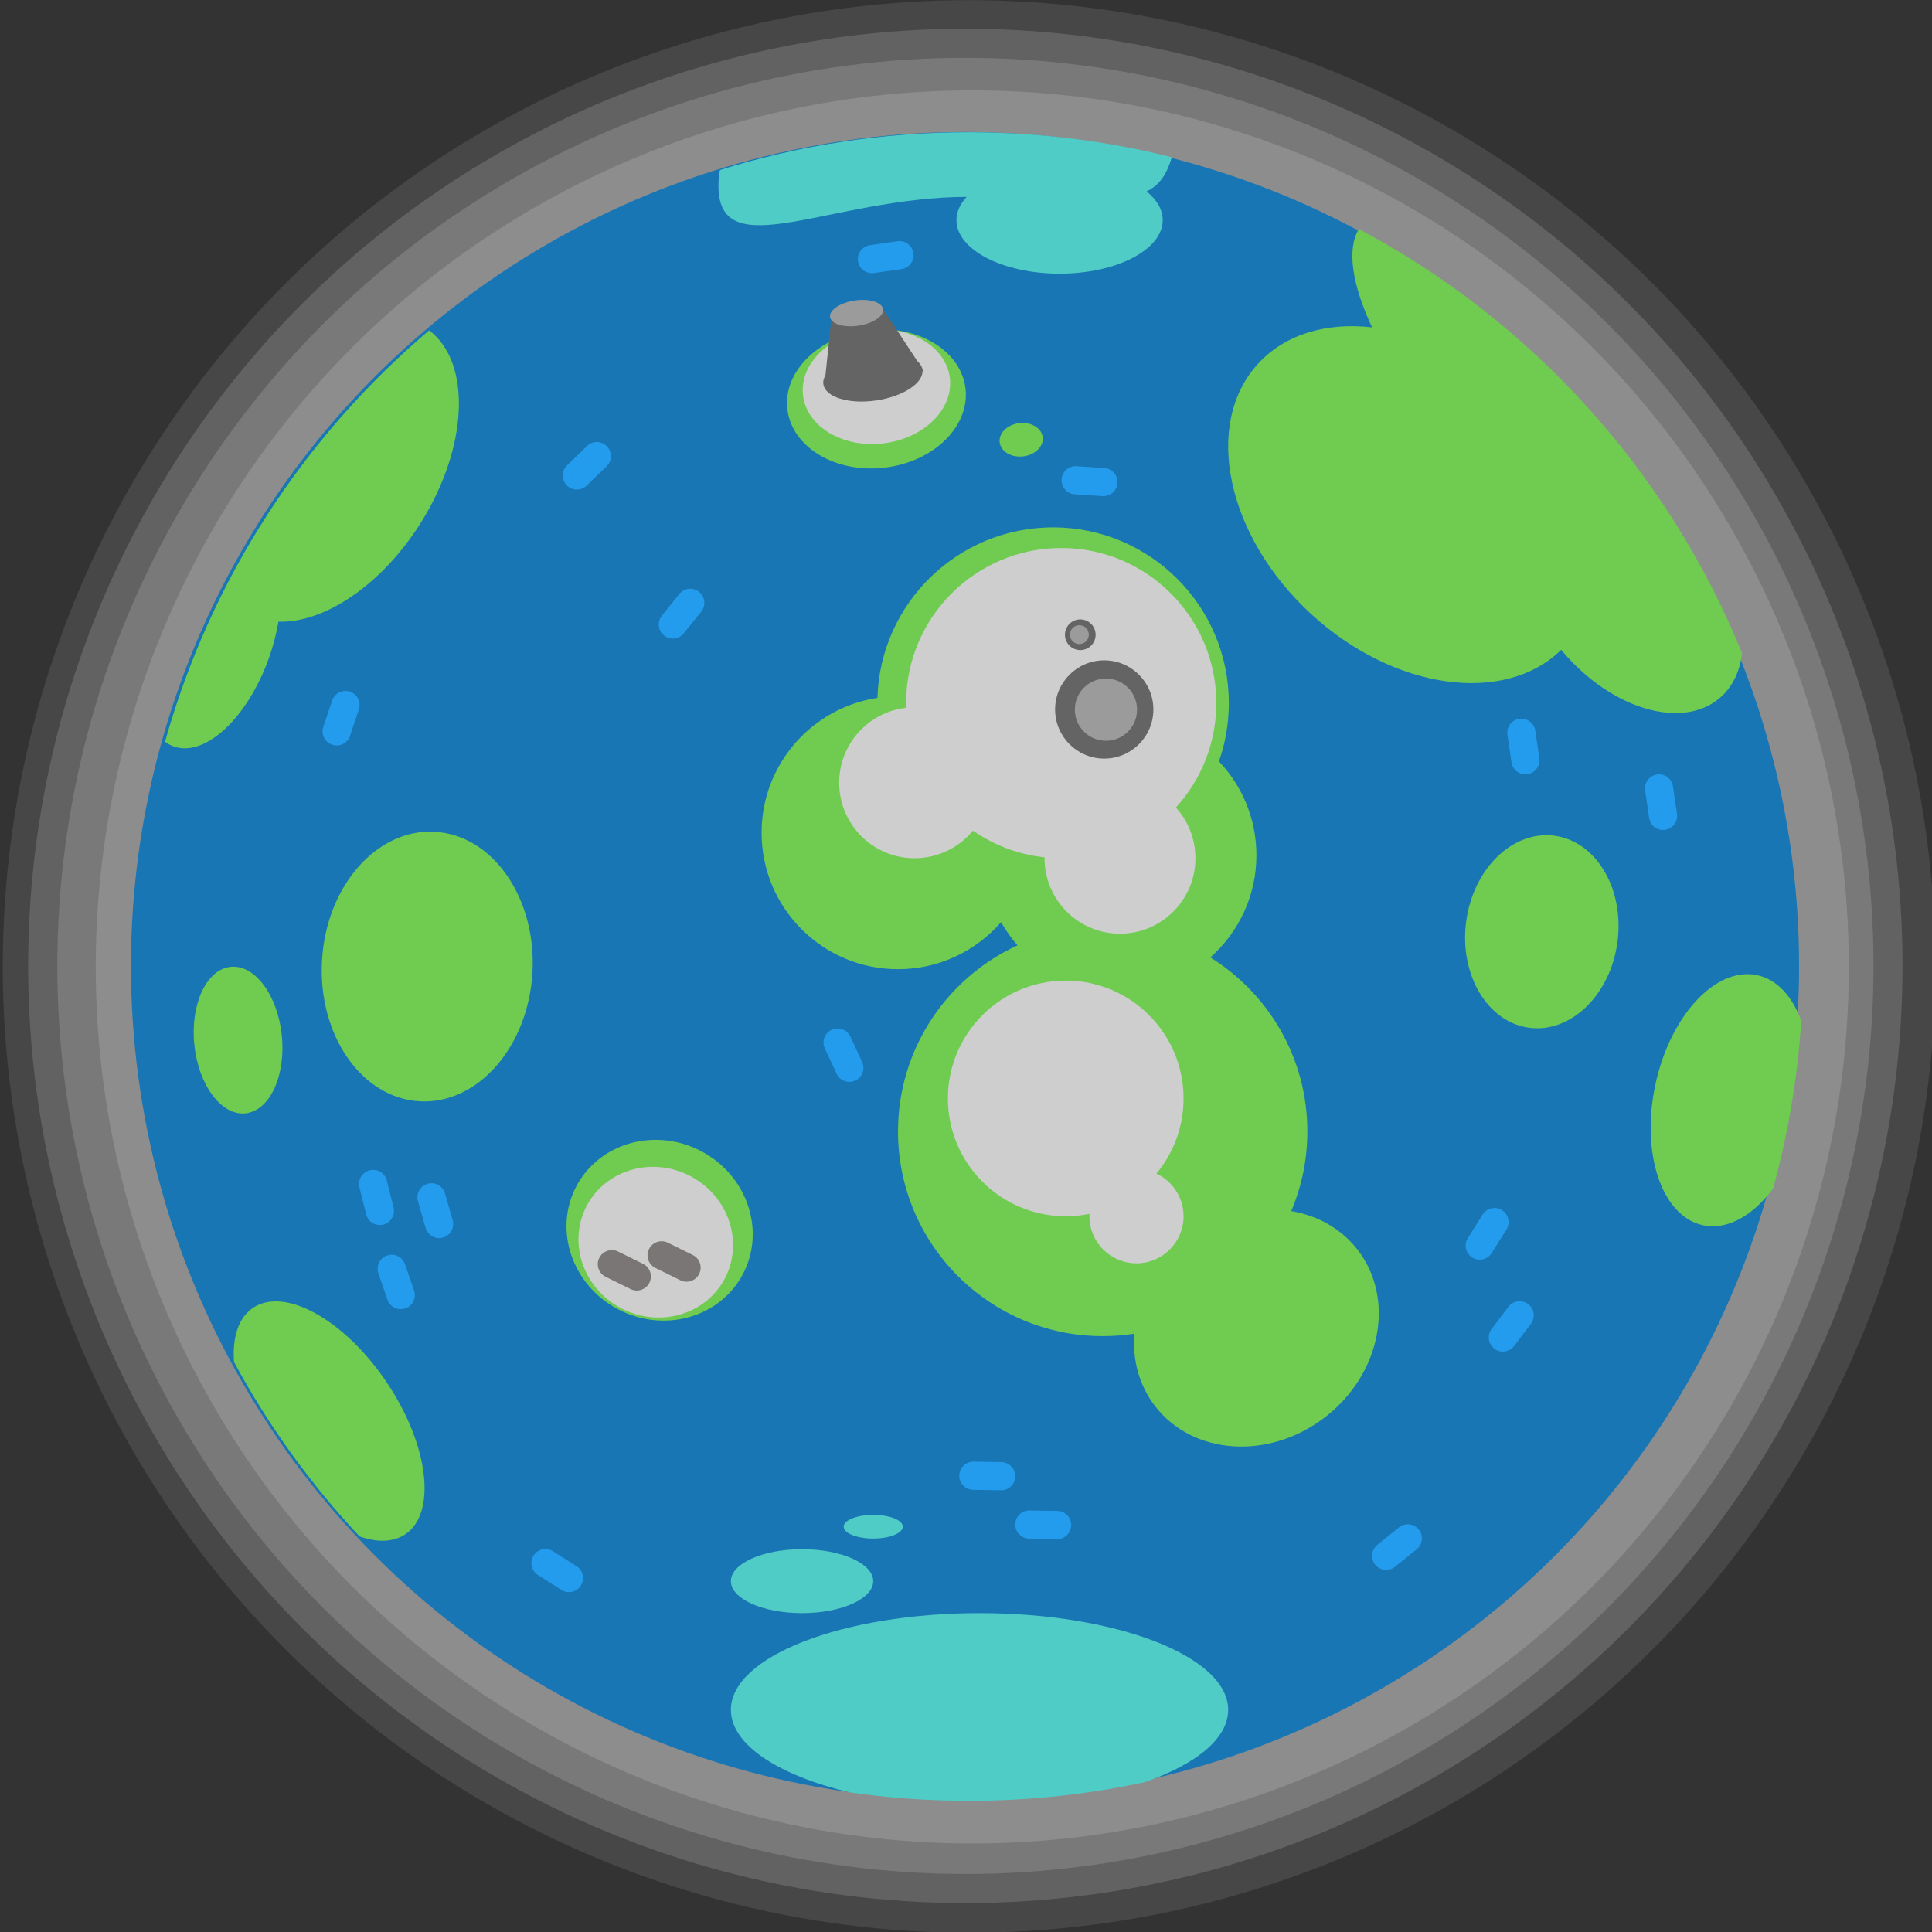 <?xml version="1.0" encoding="UTF-8" standalone="no"?>
<!DOCTYPE svg PUBLIC "-//W3C//DTD SVG 1.1//EN" "http://www.w3.org/Graphics/SVG/1.1/DTD/svg11.dtd">
<svg width="100%" height="100%" viewBox="0 0 494 494" version="1.1" xmlns="http://www.w3.org/2000/svg" xmlns:xlink="http://www.w3.org/1999/xlink" xml:space="preserve" xmlns:serif="http://www.serif.com/" style="fill-rule:evenodd;clip-rule:evenodd;stroke-linejoin:round;stroke-miterlimit:2;">
    <rect x="0" y="0" width="494" height="494" fill="#333333" stroke="none"/>
    <g transform="matrix(1,0,0,1,-3202,-267)">
        <g transform="matrix(1,0,0,1,-0.094,20.491)">
            <g transform="matrix(0.797,0,0,0.797,701.02,89.544)">
                <circle cx="3449" cy="507" r="310" style="fill:white;fill-opacity:0.1;"/>
            </g>
        </g>
        <g transform="matrix(1,0,0,1,-0.094,20.491)">
            <g transform="matrix(0.773,0,0,0.773,782.849,101.573)">
                <circle cx="3449" cy="507" r="310" style="fill:white;fill-opacity:0.15;"/>
            </g>
        </g>
        <g transform="matrix(1,0,0,1,-0.094,20.491)">
            <g transform="matrix(0.749,0,0,0.749,865.644,113.744)">
                <circle cx="3449" cy="507" r="310" style="fill:white;fill-opacity:0.15;"/>
            </g>
        </g>
        <g transform="matrix(1,0,0,1,-0.094,20.491)">
            <g transform="matrix(0.723,0,0,0.723,957.076,127.184)">
                <circle cx="3449" cy="507" r="310" style="fill:white;fill-opacity:0.15;"/>
            </g>
        </g>
        <g transform="matrix(1,0,0,1,-0.094,20.491)">
            <g transform="matrix(0.475,0,0,0.475,2990.06,215.907)">
                <g transform="matrix(4.068,0,0,4.068,-6249.96,-102.651)">
                    <circle cx="1773.8" cy="168.906" r="110.369" style="fill:rgb(25,118,181);"/>
                </g>
                <g transform="matrix(2.106,0,0,2.106,-6295.77,-497.768)">
                    <path d="M3311.1,351.391C3322,359.655 3321.12,381.351 3308.83,400.782C3298.82,416.607 3284.2,426.233 3272.57,425.85C3272.07,428.804 3271.29,431.874 3270.2,434.969C3264.78,450.367 3253.86,460.574 3245.83,457.747C3245.03,457.464 3244.28,457.059 3243.59,456.546C3255.21,415.003 3279.1,378.562 3311.1,351.391ZM3646.68,433.922C3646.13,438.554 3644.26,442.548 3641,445.341C3631.44,453.529 3613.51,448.307 3600.99,433.688C3600.81,433.474 3600.63,433.26 3600.45,433.045C3585.94,447.239 3557.7,443.331 3536.55,423.91C3514.89,404.018 3508.81,375.337 3522.99,359.901C3529.97,352.299 3540.56,349.318 3552.11,350.626C3547.04,339.796 3545.59,330.674 3548.73,325.492C3592.83,348.892 3627.76,387.316 3646.68,433.922ZM3654.6,570.772C3649.44,577.7 3642.85,581.467 3636.65,580.115C3626.13,577.821 3620.71,561.642 3624.56,544.008C3628.4,526.374 3640.06,513.92 3650.58,516.214C3655.68,517.325 3659.58,521.692 3661.81,527.902C3660.85,542.649 3658.4,556.989 3654.6,570.772ZM3261.22,615.079C3260.77,608.801 3262.33,603.751 3266.08,601.235C3274.2,595.776 3289.51,604.312 3300.25,620.285C3310.99,636.259 3313.11,653.659 3304.99,659.119C3301.91,661.188 3297.8,661.247 3293.3,659.651C3280.79,646.287 3269.98,631.315 3261.22,615.079ZM3423.39,351.328C3435.95,349.87 3447.06,356.562 3448.19,366.265C3449.32,375.967 3440.03,385.028 3427.47,386.486C3414.9,387.944 3403.79,381.251 3402.66,371.549C3401.53,361.847 3410.82,352.786 3423.39,351.328ZM3312.54,479.553C3327.38,480.389 3338.57,496.502 3337.5,515.513C3336.43,534.525 3323.51,549.282 3308.66,548.446C3293.82,547.611 3282.64,531.498 3283.71,512.487C3284.78,493.475 3297.7,478.718 3312.54,479.553ZM3260.38,514.075C3266.55,513.456 3272.41,521.343 3273.44,531.677C3274.48,542.012 3270.31,550.905 3264.13,551.524C3257.96,552.143 3252.1,544.256 3251.07,533.921C3250.03,523.587 3254.2,514.694 3260.38,514.075ZM3380.64,561.199C3392.39,567.386 3397.17,581.461 3391.3,592.61C3385.43,603.759 3371.12,607.787 3359.37,601.6C3347.62,595.414 3342.84,581.339 3348.71,570.19C3354.58,559.041 3368.88,555.012 3380.64,561.199ZM3598.68,480.563C3609.36,481.947 3616.6,494.068 3614.85,507.614C3613.09,521.16 3603,531.034 3592.32,529.65C3581.64,528.266 3574.4,516.145 3576.15,502.599C3577.91,489.053 3588,479.179 3598.68,480.563ZM3461.93,375.106C3464.97,374.754 3467.66,376.372 3467.93,378.717C3468.2,381.062 3465.96,383.253 3462.92,383.605C3459.88,383.958 3457.2,382.34 3456.92,379.995C3456.65,377.649 3458.9,375.459 3461.93,375.106ZM3457.28,502.657C3450.88,510.02 3441.45,514.679 3430.94,514.679C3411.69,514.679 3396.07,499.052 3396.07,479.804C3396.07,462.346 3408.92,447.867 3425.68,445.325C3426.39,421.151 3446.23,401.744 3470.58,401.744C3495.37,401.744 3515.5,421.874 3515.5,446.667C3515.5,451.885 3514.61,456.896 3512.97,461.556C3518.9,467.81 3522.55,476.258 3522.55,485.55C3522.55,495.941 3517.99,505.276 3510.77,511.667C3525.65,520.895 3535.57,537.377 3535.57,556.157C3535.57,563.376 3534.1,570.255 3531.45,576.514C3538.13,577.618 3544.19,580.937 3548.41,586.394C3558.13,598.955 3554.42,618.117 3540.14,629.158C3525.87,640.198 3506.39,638.964 3496.68,626.402C3492.53,621.038 3490.83,614.47 3491.35,607.845C3488.71,608.256 3486.01,608.469 3483.26,608.469C3454.38,608.469 3430.94,585.029 3430.94,556.157C3430.94,535.049 3443.47,516.845 3461.49,508.58C3459.89,506.763 3458.48,504.779 3457.28,502.657Z" style="fill:rgb(111,204,80);"/>
                </g>
                <g transform="matrix(2.106,0,0,2.106,-6295.77,-497.768)">
                    <path d="M3450.09,479.264C3446.55,483.569 3441.19,486.316 3435.18,486.316C3424.54,486.316 3415.9,477.674 3415.9,467.03C3415.9,457.115 3423.39,448.938 3433.02,447.863C3433.01,447.465 3433.01,447.067 3433.01,446.666C3433.01,424.784 3450.77,407.017 3472.66,407.017C3494.54,407.017 3512.3,424.784 3512.3,446.666C3512.3,456.946 3508.38,466.317 3501.96,473.365C3505.07,476.789 3506.96,481.334 3506.96,486.317C3506.96,496.962 3498.32,505.604 3487.67,505.604C3477.03,505.604 3468.39,496.962 3468.39,486.317C3468.39,486.24 3468.39,486.164 3468.39,486.088C3461.64,485.364 3455.39,482.944 3450.09,479.264ZM3479.88,577.214C3477.92,577.616 3475.89,577.827 3473.81,577.827C3457.19,577.827 3443.69,564.331 3443.69,547.709C3443.69,531.086 3457.19,517.591 3473.81,517.591C3490.43,517.591 3503.93,531.086 3503.93,547.709C3503.93,555.012 3501.32,561.712 3496.99,566.928C3501.09,568.849 3503.93,573.009 3503.93,577.826C3503.93,584.466 3498.53,589.857 3491.89,589.857C3485.25,589.857 3479.86,584.466 3479.86,577.826C3479.86,577.621 3479.87,577.417 3479.88,577.214ZM3377.9,567.586C3387.64,572.713 3391.57,584.435 3386.67,593.746C3381.77,603.057 3369.88,606.453 3360.14,601.326C3350.4,596.198 3346.47,584.476 3351.37,575.165C3356.28,565.855 3368.16,562.458 3377.9,567.586ZM3423.74,351.293C3434.11,350.09 3443.27,355.61 3444.2,363.612C3445.13,371.614 3437.47,379.088 3427.11,380.29C3416.75,381.493 3407.58,375.973 3406.65,367.971C3405.72,359.969 3413.38,352.495 3423.74,351.293Z" style="fill:rgb(206,206,206);"/>
                </g>
                <g transform="matrix(2.106,0,0,2.106,-6295.77,-497.768)">
                    <path d="M3500.93,307.129C3500.69,308.005 3500.36,308.925 3499.94,309.891C3498.7,312.795 3496.99,314.675 3494.48,315.871C3497.09,317.994 3498.6,320.514 3498.6,323.216C3498.6,330.766 3486.79,336.896 3472.24,336.896C3457.7,336.896 3445.88,330.766 3445.88,323.216C3445.88,321.085 3446.82,319.067 3448.5,317.268C3413.62,317.414 3385.04,335.231 3385.04,314.445C3385.04,313.02 3385.17,311.676 3385.42,310.406C3405.5,304.132 3426.86,300.75 3449,300.75C3466.91,300.75 3484.31,302.963 3500.93,307.129ZM3418.76,725.117C3400.45,720.776 3388.22,712.936 3388.22,703.994C3388.22,690.35 3416.7,679.272 3451.78,679.272C3486.85,679.272 3515.33,690.35 3515.33,703.994C3515.33,711.365 3507.02,717.986 3493.85,722.517C3479.39,725.618 3464.38,727.25 3449,727.25C3438.74,727.25 3428.64,726.523 3418.76,725.117ZM3424.61,654.151C3428.77,654.151 3432.16,655.508 3432.16,657.179C3432.16,658.851 3428.77,660.207 3424.61,660.207C3420.44,660.207 3417.05,658.851 3417.05,657.179C3417.05,655.508 3420.44,654.151 3424.61,654.151ZM3406.41,662.927C3416.45,662.927 3424.6,666.589 3424.6,671.1C3424.6,675.61 3416.45,679.272 3406.41,679.272C3396.37,679.272 3388.22,675.61 3388.22,671.1C3388.22,666.589 3396.37,662.927 3406.41,662.927Z" style="fill:rgb(80,204,198);"/>
                </g>
                <g transform="matrix(0.143,0,0,0.143,486.546,344.754)">
                    <circle cx="3785.74" cy="429.037" r="57.746" style="fill:rgb(100,100,100);"/>
                </g>
                <g transform="matrix(0.088,0,0,0.088,694.274,368.296)">
                    <circle cx="3785.74" cy="429.037" r="57.746" style="fill:rgb(155,155,155);"/>
                </g>
                <g transform="matrix(0.458,0,0,0.458,-693.068,249.833)">
                    <circle cx="3785.74" cy="429.037" r="57.746" style="fill:rgb(100,100,100);"/>
                </g>
                <g transform="matrix(0.29,0,0,0.29,-56.141,322.015)">
                    <circle cx="3785.74" cy="429.037" r="57.746" style="fill:rgb(155,155,155);"/>
                </g>
                <g transform="matrix(1.848,-0.274,0.274,1.848,-5928.14,835.017)">
                    <ellipse cx="3668.58" cy="236.741" rx="14.422" ry="6.849" style="fill:rgb(100,100,100);"/>
                </g>
                <g transform="matrix(1,0,0,1,-2750.11,0)">
                    <path d="M3643.93,236.88L3640.31,271.499L3693.76,264.11L3672.53,231.748L3643.93,236.88Z" style="fill:rgb(100,100,100);"/>
                </g>
                <g transform="matrix(0.989,-0.147,0.147,0.989,-2755.54,538.112)">
                    <ellipse cx="3668.58" cy="236.741" rx="14.422" ry="6.849" style="fill:rgb(155,155,155);"/>
                </g>
                <g transform="matrix(-0.154,0.311,-0.897,-0.443,1992.31,-15.835)">
                    <path d="M3539.61,737.33C3539.61,733.148 3529.83,729.753 3517.78,729.753C3505.72,729.753 3495.94,733.148 3495.94,737.33L3495.94,752.303C3495.94,756.484 3505.72,759.879 3517.78,759.879C3529.83,759.879 3539.61,756.484 3539.61,752.303L3539.61,737.33Z" style="fill:rgb(122,118,118);"/>
                </g>
                <g transform="matrix(-0.154,0.311,-0.897,-0.443,2019.09,-20.592)">
                    <path d="M3539.61,737.33C3539.61,733.148 3529.83,729.753 3517.78,729.753C3505.72,729.753 3495.94,733.148 3495.94,737.33L3495.94,752.303C3495.94,756.484 3505.72,759.879 3517.78,759.879C3529.83,759.879 3539.61,756.484 3539.61,752.303L3539.61,737.33Z" style="fill:rgb(122,118,118);"/>
                </g>
                <g transform="matrix(0.023,-0.346,0.998,0.066,208.642,1491.43)">
                    <path d="M3539.61,737.33C3539.61,733.148 3529.83,729.753 3517.78,729.753C3505.72,729.753 3495.94,733.148 3495.94,737.33L3495.94,752.303C3495.94,756.484 3505.72,759.879 3517.78,759.879C3529.83,759.879 3539.61,756.484 3539.61,752.303L3539.61,737.33Z" style="fill:rgb(36,156,237);"/>
                </g>
                <g transform="matrix(-0.05,-0.343,0.99,-0.143,361.678,1515.95)">
                    <path d="M3539.61,737.33C3539.61,733.148 3529.83,729.753 3517.78,729.753C3505.72,729.753 3495.94,733.148 3495.94,737.33L3495.94,752.303C3495.94,756.484 3505.72,759.879 3517.78,759.879C3529.83,759.879 3539.61,756.484 3539.61,752.303L3539.61,737.33Z" style="fill:rgb(36,156,237);"/>
                </g>
                <g transform="matrix(-0.242,-0.249,0.718,-0.696,1078.81,1709.49)">
                    <path d="M3539.61,737.33C3539.61,733.148 3529.83,729.753 3517.78,729.753C3505.72,729.753 3495.94,733.148 3495.94,737.33L3495.94,752.303C3495.94,756.484 3505.72,759.879 3517.78,759.879C3529.83,759.879 3539.61,756.484 3539.61,752.303L3539.61,737.33Z" style="fill:rgb(36,156,237);"/>
                </g>
                <g transform="matrix(-0.27,-0.217,0.627,-0.779,1296.07,1738.33)">
                    <path d="M3539.61,737.33C3539.61,733.148 3529.83,729.753 3517.78,729.753C3505.72,729.753 3495.94,733.148 3495.94,737.33L3495.94,752.303C3495.94,756.484 3505.72,759.879 3517.78,759.879C3529.83,759.879 3539.61,756.484 3539.61,752.303L3539.61,737.33Z" style="fill:rgb(36,156,237);"/>
                </g>
                <g transform="matrix(-0.329,-0.111,0.319,-0.948,1549.75,1547.59)">
                    <path d="M3539.61,737.33C3539.61,733.148 3529.83,729.753 3517.78,729.753C3505.72,729.753 3495.94,733.148 3495.94,737.33L3495.94,752.303C3495.94,756.484 3505.72,759.879 3517.78,759.879C3529.83,759.879 3539.61,756.484 3539.61,752.303L3539.61,737.33Z" style="fill:rgb(36,156,237);"/>
                </g>
                <g transform="matrix(-0.337,0.084,-0.242,-0.97,2014.79,1136)">
                    <path d="M3539.61,737.33C3539.61,733.148 3529.83,729.753 3517.78,729.753C3505.72,729.753 3495.94,733.148 3495.94,737.33L3495.94,752.303C3495.94,756.484 3505.72,759.879 3517.78,759.879C3529.83,759.879 3539.61,756.484 3539.61,752.303L3539.61,737.33Z" style="fill:rgb(36,156,237);"/>
                </g>
                <g transform="matrix(-0.333,0.096,-0.276,-0.961,2057.7,1094.2)">
                    <path d="M3539.61,737.33C3539.61,733.148 3529.83,729.753 3517.78,729.753C3505.72,729.753 3495.94,733.148 3495.94,737.33L3495.94,752.303C3495.94,756.484 3505.72,759.879 3517.78,759.879C3529.83,759.879 3539.61,756.484 3539.61,752.303L3539.61,737.33Z" style="fill:rgb(36,156,237);"/>
                </g>
                <g transform="matrix(-0.005,0.347,-1,-0.016,1740.23,-349.804)">
                    <path d="M3539.61,737.33C3539.61,733.148 3529.83,729.753 3517.78,729.753C3505.72,729.753 3495.94,733.148 3495.94,737.33L3495.94,752.303C3495.94,756.484 3505.72,759.879 3517.78,759.879C3529.83,759.879 3539.61,756.484 3539.61,752.303L3539.61,737.33Z" style="fill:rgb(36,156,237);"/>
                </g>
                <g transform="matrix(-0.005,0.347,-1,-0.016,1770.36,-323.531)">
                    <path d="M3539.61,737.33C3539.61,733.148 3529.83,729.753 3517.78,729.753C3505.72,729.753 3495.94,733.148 3495.94,737.33L3495.94,752.303C3495.94,756.484 3505.72,759.879 3517.78,759.879C3529.83,759.879 3539.61,756.484 3539.61,752.303L3539.61,737.33Z" style="fill:rgb(36,156,237);"/>
                </g>
                <g transform="matrix(0.277,0.21,-0.604,0.797,735.354,-553.915)">
                    <path d="M3539.61,737.33C3539.61,733.148 3529.83,729.753 3517.78,729.753C3505.72,729.753 3495.94,733.148 3495.94,737.33L3495.94,752.303C3495.94,756.484 3505.72,759.879 3517.78,759.879C3529.83,759.879 3539.61,756.484 3539.61,752.303L3539.61,737.33Z" style="fill:rgb(36,156,237);"/>
                </g>
                <g transform="matrix(0.294,0.184,-0.531,0.847,608.182,-549.52)">
                    <path d="M3539.61,737.33C3539.61,733.148 3529.83,729.753 3517.78,729.753C3505.72,729.753 3495.94,733.148 3495.94,737.33L3495.94,752.303C3495.94,756.484 3505.72,759.879 3517.78,759.879C3529.83,759.879 3539.61,756.484 3539.61,752.303L3539.61,737.33Z" style="fill:rgb(36,156,237);"/>
                </g>
                <g transform="matrix(0.343,-0.051,0.146,0.989,25.198,-60.977)">
                    <path d="M3539.61,737.33C3539.61,733.148 3529.83,729.753 3517.78,729.753C3505.72,729.753 3495.94,733.148 3495.94,737.33L3495.94,752.303C3495.94,756.484 3505.72,759.879 3517.78,759.879C3529.83,759.879 3539.61,756.484 3539.61,752.303L3539.61,737.33Z" style="fill:rgb(36,156,237);"/>
                </g>
                <g transform="matrix(0.343,-0.051,0.146,0.989,-48.911,-90.945)">
                    <path d="M3539.61,737.33C3539.61,733.148 3529.83,729.753 3517.78,729.753C3505.72,729.753 3495.94,733.148 3495.94,737.33L3495.94,752.303C3495.94,756.484 3505.72,759.879 3517.78,759.879C3529.83,759.879 3539.61,756.484 3539.61,752.303L3539.61,737.33Z" style="fill:rgb(36,156,237);"/>
                </g>
                <g transform="matrix(0.315,-0.146,0.421,0.907,-521.23,470.474)">
                    <path d="M3539.61,737.33C3539.61,733.148 3529.83,729.753 3517.78,729.753C3505.72,729.753 3495.94,733.148 3495.94,737.33L3495.94,752.303C3495.94,756.484 3505.72,759.879 3517.78,759.879C3529.83,759.879 3539.61,756.484 3539.61,752.303L3539.61,737.33Z" style="fill:rgb(36,156,237);"/>
                </g>
                <g transform="matrix(0.187,-0.292,0.843,0.538,-539.384,1536.35)">
                    <path d="M3539.61,737.33C3539.61,733.148 3529.83,729.753 3517.78,729.753C3505.72,729.753 3495.94,733.148 3495.94,737.33L3495.94,752.303C3495.94,756.484 3505.72,759.879 3517.78,759.879C3529.83,759.879 3539.61,756.484 3539.61,752.303L3539.61,737.33Z" style="fill:rgb(36,156,237);"/>
                </g>
                <g transform="matrix(-0.218,-0.27,0.778,-0.628,1385.79,2314.77)">
                    <path d="M3539.61,737.33C3539.61,733.148 3529.83,729.753 3517.78,729.753C3505.72,729.753 3495.94,733.148 3495.94,737.33L3495.94,752.303C3495.94,756.484 3505.72,759.879 3517.78,759.879C3529.83,759.879 3539.61,756.484 3539.61,752.303L3539.61,737.33Z" style="fill:rgb(36,156,237);"/>
                </g>
                <g transform="matrix(-0.328,0.113,-0.326,-0.945,2056.32,1060.84)">
                    <path d="M3539.61,737.33C3539.61,733.148 3529.83,729.753 3517.78,729.753C3505.72,729.753 3495.94,733.148 3495.94,737.33L3495.94,752.303C3495.94,756.484 3505.72,759.879 3517.78,759.879C3529.83,759.879 3539.61,756.484 3539.61,752.303L3539.61,737.33Z" style="fill:rgb(36,156,237);"/>
                </g>
            </g>
        </g>
    </g>
</svg>

